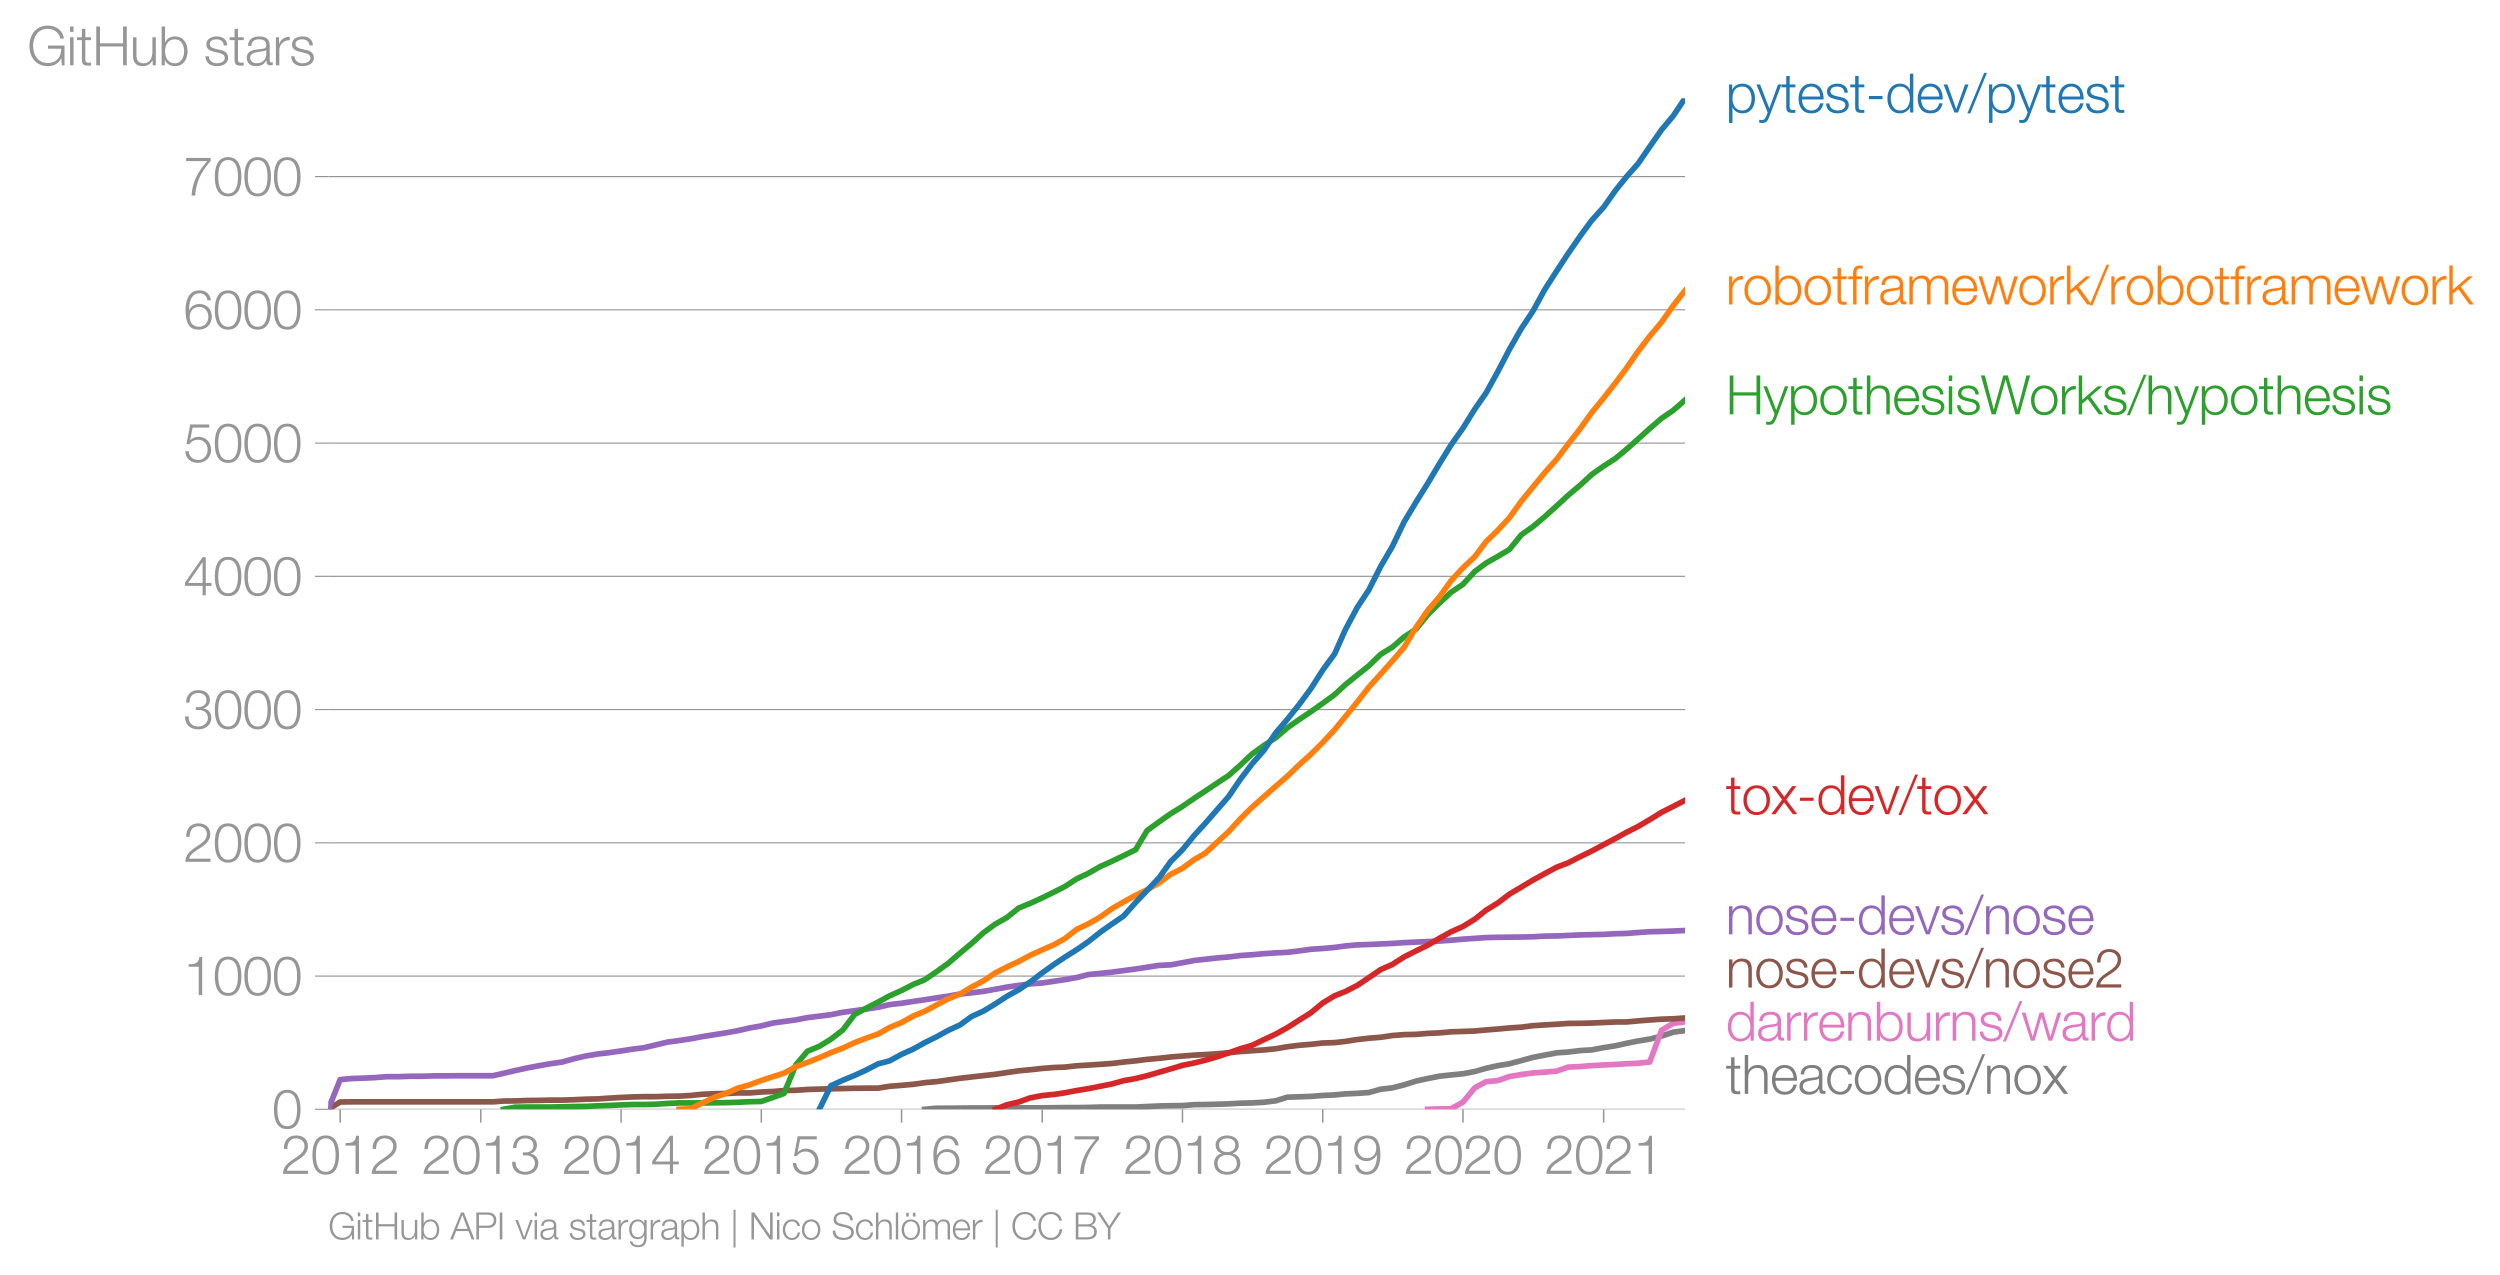 <svg height="447.332" viewBox="0 0 658.001 335.499" width="877.334" xmlns="http://www.w3.org/2000/svg" xmlns:xlink="http://www.w3.org/1999/xlink"><defs><style>*{stroke-linecap:butt;stroke-linejoin:round}</style></defs><g id="figure_1"><path d="M0 335.5h658V0H0z" style="fill:none" id="patch_1"/><g id="axes_1"><path d="M86.396 291.972h357.12V25.86H86.396z" style="fill:none" id="patch_2"/><g id="matplotlib.axis_1"><g id="xtick_1"><g id="line2d_1"><defs><path d="M0 0v3.5" id="mc5103fdbf2" style="stroke:#969696;stroke-width:.4"/></defs><use style="fill:#969696;stroke:#969696;stroke-width:.4" x="89.532" xlink:href="#mc5103fdbf2" y="291.972"/></g><g style="fill:#969696" transform="matrix(.14 0 0 -.14 73.965 308.969)" id="text_1"><defs><path d="M3181 371H691c109 602 909 999 1344 1293 583 378 1127 845 1127 1594 0 832-608 1260-1389 1260-973 0-1453-665-1434-1587h403c-12 659 276 1248 1012 1248 544 0 1004-333 1004-915 0-358-128-595-371-845C1626 1658 262 1331 230 0h2951v371z" id="HelveticaNeue-Light-32" transform="scale(.016)"/><path d="M1779 4179c1024 0 1159-1190 1159-1965 0-780-135-1971-1159-1971S621 1434 621 2214c0 775 134 1965 1158 1965zm0 339C474 4518 218 3258 218 2208 218 1165 474-96 1779-96c1306 0 1562 1261 1562 2310 0 1044-256 2304-1562 2304z" id="HelveticaNeue-Light-30" transform="scale(.016)"/><path d="M621 3328h1184V0h403v4480h-326c-122-826-557-838-1261-864v-288z" id="HelveticaNeue-Light-31" transform="scale(.016)"/></defs><use xlink:href="#HelveticaNeue-Light-32"/><use x="55.6" xlink:href="#HelveticaNeue-Light-30"/><use x="111.2" xlink:href="#HelveticaNeue-Light-31"/><use x="166.8" xlink:href="#HelveticaNeue-Light-32"/></g></g><g id="xtick_2"><use style="fill:#969696;stroke:#969696;stroke-width:.4" x="126.548" xlink:href="#mc5103fdbf2" y="291.972" id="line2d_2"/><g style="fill:#969696" transform="matrix(.14 0 0 -.14 110.982 308.969)" id="text_2"><defs><path d="M211 1427C147 467 813-96 1741-96c825 0 1542 486 1542 1363 0 589-339 1011-921 1107v13c480 115 755 506 755 992 0 794-685 1139-1389 1139-870 0-1408-627-1414-1472h403c-13 666 345 1133 1017 1133 538 0 980-256 980-845 0-563-493-819-909-812h-339v-340h339c595 0 1075-313 1075-947 0-640-557-992-1146-992-723 0-1145 474-1120 1184H211z" id="HelveticaNeue-Light-33" transform="scale(.016)"/></defs><use xlink:href="#HelveticaNeue-Light-32"/><use x="55.6" xlink:href="#HelveticaNeue-Light-30"/><use x="111.2" xlink:href="#HelveticaNeue-Light-31"/><use x="166.8" xlink:href="#HelveticaNeue-Light-33"/></g></g><g id="xtick_3"><use style="fill:#969696;stroke:#969696;stroke-width:.4" x="163.464" xlink:href="#mc5103fdbf2" y="291.972" id="line2d_3"/><g style="fill:#969696" transform="matrix(.14 0 0 -.14 147.898 308.969)" id="text_3"><defs><path d="M192 1114h2067V0h371v1114h672v339h-672v3027h-364L192 1504v-390zm365 339 1689 2438h13V1453H557z" id="HelveticaNeue-Light-34" transform="scale(.016)"/></defs><use xlink:href="#HelveticaNeue-Light-32"/><use x="55.6" xlink:href="#HelveticaNeue-Light-30"/><use x="111.2" xlink:href="#HelveticaNeue-Light-31"/><use x="166.8" xlink:href="#HelveticaNeue-Light-34"/></g></g><g id="xtick_4"><use style="fill:#969696;stroke:#969696;stroke-width:.4" x="200.379" xlink:href="#mc5103fdbf2" y="291.972" id="line2d_4"/><g style="fill:#969696" transform="matrix(.14 0 0 -.14 184.813 308.969)" id="text_4"><defs><path d="M230 1280C250 429 870-96 1702-96c858 0 1556 640 1556 1517 0 902-583 1549-1504 1549-346 0-724-154-948-416l-12 12 288 1485h1958v371H800L365 2099h345c218 339 602 531 999 531 665 0 1145-505 1145-1164 0-653-428-1223-1120-1223-614 0-1081 416-1100 1037H230z" id="HelveticaNeue-Light-35" transform="scale(.016)"/></defs><use xlink:href="#HelveticaNeue-Light-32"/><use x="55.6" xlink:href="#HelveticaNeue-Light-30"/><use x="111.2" xlink:href="#HelveticaNeue-Light-31"/><use x="166.8" xlink:href="#HelveticaNeue-Light-35"/></g></g><g id="xtick_5"><use style="fill:#969696;stroke:#969696;stroke-width:.4" x="237.295" xlink:href="#mc5103fdbf2" y="291.972" id="line2d_5"/><g style="fill:#969696" transform="matrix(.14 0 0 -.14 221.729 308.969)" id="text_5"><defs><path d="M1856 2579c685 0 1082-531 1082-1184 0-621-436-1152-1076-1152-780 0-1120 519-1120 1152 0 659 410 1184 1114 1184zm1376 768c-96 781-589 1171-1376 1171-1466 0-1600-1702-1600-2233C256 538 736-96 1824-96c883 0 1517 646 1517 1517 0 877-583 1497-1479 1497-505 0-979-300-1190-742h-13c0 813 192 2003 1235 2003 519 0 864-339 935-832h403z" id="HelveticaNeue-Light-36" transform="scale(.016)"/></defs><use xlink:href="#HelveticaNeue-Light-32"/><use x="55.6" xlink:href="#HelveticaNeue-Light-30"/><use x="111.2" xlink:href="#HelveticaNeue-Light-31"/><use x="166.8" xlink:href="#HelveticaNeue-Light-36"/></g></g><g id="xtick_6"><use style="fill:#969696;stroke:#969696;stroke-width:.4" x="274.312" xlink:href="#mc5103fdbf2" y="291.972" id="line2d_6"/><g style="fill:#969696" transform="matrix(.14 0 0 -.14 258.745 308.969)" id="text_6"><defs><path d="M326 4051h2477C1562 2637 1069 1517 960 0h435c103 2086 1255 3469 1811 4051v371H326v-371z" id="HelveticaNeue-Light-37" transform="scale(.016)"/></defs><use xlink:href="#HelveticaNeue-Light-32"/><use x="55.6" xlink:href="#HelveticaNeue-Light-30"/><use x="111.2" xlink:href="#HelveticaNeue-Light-31"/><use x="166.8" xlink:href="#HelveticaNeue-Light-37"/></g></g><g id="xtick_7"><use style="fill:#969696;stroke:#969696;stroke-width:.4" x="311.227" xlink:href="#mc5103fdbf2" y="291.972" id="line2d_7"/><g style="fill:#969696" transform="matrix(.14 0 0 -.14 295.66 308.969)" id="text_7"><defs><path d="M1779 243c-627 0-1139 339-1139 1011 0 660 525 986 1139 973 602 13 1139-326 1139-973 0-684-512-1011-1139-1011zm1357 3155c0 768-698 1120-1363 1120-659 0-1357-352-1357-1120 0-492 262-844 730-985v-13c-551-102-896-563-909-1146C237 352 941-96 1779-96c839 0 1543 448 1543 1350 0 602-340 1031-916 1146v13c455 134 730 499 730 985zm-1357-832c-473-12-960 231-960 832 0 512 467 781 960 781 538 0 954-269 954-781 0-576-461-844-954-832z" id="HelveticaNeue-Light-38" transform="scale(.016)"/></defs><use xlink:href="#HelveticaNeue-Light-32"/><use x="55.6" xlink:href="#HelveticaNeue-Light-30"/><use x="111.2" xlink:href="#HelveticaNeue-Light-31"/><use x="166.8" xlink:href="#HelveticaNeue-Light-38"/></g></g><g id="xtick_8"><use style="fill:#969696;stroke:#969696;stroke-width:.4" x="348.143" xlink:href="#mc5103fdbf2" y="291.972" id="line2d_8"/><g style="fill:#969696" transform="matrix(.14 0 0 -.14 332.576 308.969)" id="text_8"><defs><path d="M1702 1843c-684 0-1081 531-1081 1184 0 621 435 1152 1075 1152 781 0 1120-518 1120-1152 0-659-410-1184-1114-1184zM326 1075C422 294 915-96 1702-96c1466 0 1600 1702 1600 2234 0 1747-480 2380-1568 2380-883 0-1516-646-1516-1516 0-877 582-1498 1478-1498 506 0 979 301 1190 742h13c0-812-192-2003-1235-2003-518 0-864 339-934 832H326z" id="HelveticaNeue-Light-39" transform="scale(.016)"/></defs><use xlink:href="#HelveticaNeue-Light-32"/><use x="55.6" xlink:href="#HelveticaNeue-Light-30"/><use x="111.2" xlink:href="#HelveticaNeue-Light-31"/><use x="166.8" xlink:href="#HelveticaNeue-Light-39"/></g></g><g id="xtick_9"><use style="fill:#969696;stroke:#969696;stroke-width:.4" x="385.058" xlink:href="#mc5103fdbf2" y="291.972" id="line2d_9"/><g style="fill:#969696" transform="matrix(.14 0 0 -.14 369.492 308.969)" id="text_9"><use xlink:href="#HelveticaNeue-Light-32"/><use x="55.6" xlink:href="#HelveticaNeue-Light-30"/><use x="111.2" xlink:href="#HelveticaNeue-Light-32"/><use x="166.8" xlink:href="#HelveticaNeue-Light-30"/></g></g><g id="xtick_10"><use style="fill:#969696;stroke:#969696;stroke-width:.4" x="422.075" xlink:href="#mc5103fdbf2" y="291.972" id="line2d_10"/><g style="fill:#969696" transform="matrix(.14 0 0 -.14 406.509 308.969)" id="text_10"><use xlink:href="#HelveticaNeue-Light-32"/><use x="55.6" xlink:href="#HelveticaNeue-Light-30"/><use x="111.2" xlink:href="#HelveticaNeue-Light-32"/><use x="166.8" xlink:href="#HelveticaNeue-Light-31"/></g></g></g><g id="matplotlib.axis_2"><g id="ytick_1"><path clip-path="url(#p01dec67196)" d="M86.396 291.972h357.12" style="fill:none;stroke:#969696;stroke-linecap:square;stroke-width:.3" id="line2d_11"/><g id="line2d_12"><defs><path d="M0 0h-3.5" id="m0c3a4df1eb" style="stroke:#969696;stroke-width:.3"/></defs><use style="fill:#969696;stroke:#969696;stroke-width:.3" x="86.396" xlink:href="#m0c3a4df1eb" y="291.972"/></g><use xlink:href="#HelveticaNeue-Light-30" style="fill:#969696" transform="matrix(.14 0 0 -.14 71.613 296.97)" id="text_11"/></g><g id="ytick_2"><path clip-path="url(#p01dec67196)" d="M86.396 256.902h357.12" style="fill:none;stroke:#969696;stroke-linecap:square;stroke-width:.3" id="line2d_13"/><use style="fill:#969696;stroke:#969696;stroke-width:.3" x="86.396" xlink:href="#m0c3a4df1eb" y="256.902" id="line2d_14"/><g style="fill:#969696" transform="matrix(.14 0 0 -.14 48.264 261.9)" id="text_12"><use xlink:href="#HelveticaNeue-Light-31"/><use x="55.6" xlink:href="#HelveticaNeue-Light-30"/><use x="111.2" xlink:href="#HelveticaNeue-Light-30"/><use x="166.8" xlink:href="#HelveticaNeue-Light-30"/></g></g><g id="ytick_3"><path clip-path="url(#p01dec67196)" d="M86.396 221.832h357.12" style="fill:none;stroke:#969696;stroke-linecap:square;stroke-width:.3" id="line2d_15"/><use style="fill:#969696;stroke:#969696;stroke-width:.3" x="86.396" xlink:href="#m0c3a4df1eb" y="221.832" id="line2d_16"/><g style="fill:#969696" transform="matrix(.14 0 0 -.14 48.264 226.83)" id="text_13"><use xlink:href="#HelveticaNeue-Light-32"/><use x="55.6" xlink:href="#HelveticaNeue-Light-30"/><use x="111.2" xlink:href="#HelveticaNeue-Light-30"/><use x="166.8" xlink:href="#HelveticaNeue-Light-30"/></g></g><g id="ytick_4"><path clip-path="url(#p01dec67196)" d="M86.396 186.762h357.12" style="fill:none;stroke:#969696;stroke-linecap:square;stroke-width:.3" id="line2d_17"/><use style="fill:#969696;stroke:#969696;stroke-width:.3" x="86.396" xlink:href="#m0c3a4df1eb" y="186.762" id="line2d_18"/><g style="fill:#969696" transform="matrix(.14 0 0 -.14 48.264 191.76)" id="text_14"><use xlink:href="#HelveticaNeue-Light-33"/><use x="55.6" xlink:href="#HelveticaNeue-Light-30"/><use x="111.2" xlink:href="#HelveticaNeue-Light-30"/><use x="166.8" xlink:href="#HelveticaNeue-Light-30"/></g></g><g id="ytick_5"><path clip-path="url(#p01dec67196)" d="M86.396 151.692h357.12" style="fill:none;stroke:#969696;stroke-linecap:square;stroke-width:.3" id="line2d_19"/><use style="fill:#969696;stroke:#969696;stroke-width:.3" x="86.396" xlink:href="#m0c3a4df1eb" y="151.692" id="line2d_20"/><g style="fill:#969696" transform="matrix(.14 0 0 -.14 48.264 156.69)" id="text_15"><use xlink:href="#HelveticaNeue-Light-34"/><use x="55.6" xlink:href="#HelveticaNeue-Light-30"/><use x="111.2" xlink:href="#HelveticaNeue-Light-30"/><use x="166.8" xlink:href="#HelveticaNeue-Light-30"/></g></g><g id="ytick_6"><path clip-path="url(#p01dec67196)" d="M86.396 116.621h357.12" style="fill:none;stroke:#969696;stroke-linecap:square;stroke-width:.3" id="line2d_21"/><use style="fill:#969696;stroke:#969696;stroke-width:.3" x="86.396" xlink:href="#m0c3a4df1eb" y="116.621" id="line2d_22"/><g style="fill:#969696" transform="matrix(.14 0 0 -.14 48.264 121.62)" id="text_16"><use xlink:href="#HelveticaNeue-Light-35"/><use x="55.6" xlink:href="#HelveticaNeue-Light-30"/><use x="111.2" xlink:href="#HelveticaNeue-Light-30"/><use x="166.8" xlink:href="#HelveticaNeue-Light-30"/></g></g><g id="ytick_7"><path clip-path="url(#p01dec67196)" d="M86.396 81.551h357.12" style="fill:none;stroke:#969696;stroke-linecap:square;stroke-width:.3" id="line2d_23"/><use style="fill:#969696;stroke:#969696;stroke-width:.3" x="86.396" xlink:href="#m0c3a4df1eb" y="81.551" id="line2d_24"/><g style="fill:#969696" transform="matrix(.14 0 0 -.14 48.264 86.55)" id="text_17"><use xlink:href="#HelveticaNeue-Light-36"/><use x="55.6" xlink:href="#HelveticaNeue-Light-30"/><use x="111.2" xlink:href="#HelveticaNeue-Light-30"/><use x="166.8" xlink:href="#HelveticaNeue-Light-30"/></g></g><g id="ytick_8"><path clip-path="url(#p01dec67196)" d="M86.396 46.481h357.12" style="fill:none;stroke:#969696;stroke-linecap:square;stroke-width:.3" id="line2d_25"/><use style="fill:#969696;stroke:#969696;stroke-width:.3" x="86.396" xlink:href="#m0c3a4df1eb" y="46.481" id="line2d_26"/><g style="fill:#969696" transform="matrix(.14 0 0 -.14 48.264 51.48)" id="text_18"><use xlink:href="#HelveticaNeue-Light-37"/><use x="55.6" xlink:href="#HelveticaNeue-Light-30"/><use x="111.2" xlink:href="#HelveticaNeue-Light-30"/><use x="166.8" xlink:href="#HelveticaNeue-Light-30"/></g></g><g style="fill:#969696" transform="matrix(.14 0 0 -.14 7.2 17.197)" id="text_19"><defs><path d="M4365 2323H2426v-371h1555c19-966-570-1677-1581-1677-1210 0-1722 1011-1722 2010 0 998 512 2009 1722 2009 870 0 1414-620 1472-1145h435c-166 998-947 1517-1907 1517-1440 0-2157-1133-2157-2381S960-96 2400-96c659 0 1274 275 1581 928h13l57-832h314v2323z" id="HelveticaNeue-Light-47" transform="scale(.016)"/><path d="M390 0h404v3302H390V0zm0 3923h404v647H390v-647z" id="HelveticaNeue-Light-69" transform="scale(.016)"/><path d="M1024 4294H621v-992H45v-339h576V704c-7-563 179-742 717-742 121 0 236 12 358 12v346c-115-13-230-19-346-19-288 19-326 173-326 435v2227h672v339h-672v992z" id="HelveticaNeue-Light-74" transform="scale(.016)"/><path d="M461 0h435v2214h2714V0h435v4570h-435V2586H896v1984H461V0z" id="HelveticaNeue-Light-48" transform="scale(.016)"/><path d="M3059 3302h-403V1568c0-672-301-1325-992-1325-640 0-864 314-883 909v2150H378V1158C378 390 704-96 1536-96c493 0 928 250 1139 691h13V0h371v3302z" id="HelveticaNeue-Light-75" transform="scale(.016)"/><path d="M3027 1651c0-685-313-1408-1081-1408-858 0-1159 723-1159 1408s301 1408 1159 1408c768 0 1081-723 1081-1408zM384 0h371v627h13C954 179 1414-96 1946-96c1004 0 1484 813 1484 1747 0 935-480 1747-1484 1747-493 0-973-249-1146-723h-13v1895H384V0z" id="HelveticaNeue-Light-62" transform="scale(.016)"/><path d="M2765 2336c-26 717-551 1062-1210 1062-582 0-1241-256-1241-928 0-563 396-742 921-883l519-115c364-90 723-218 723-602 0-460-525-627-903-627-537 0-940 282-972 826H198C262 262 787-96 1555-96c615 0 1325 275 1325 992 0 576-480 845-941 915l-537 122c-276 70-685 198-685 557 0 428 422 569 781 569 460 0 844-224 864-723h403z" id="HelveticaNeue-Light-73" transform="scale(.016)"/><path d="M2496 1280c6-646-538-1037-1152-1037-378 0-736 250-736 653 0 646 851 640 1536 762 109 19 288 51 339 147h13v-525zM749 2291c13 538 384 768 883 768 474 0 864-134 864-678 0-365-186-410-518-448-871-103-1773-135-1773-1063 0-665 499-966 1107-966 634 0 922 243 1203 672h13c0-346 64-576 474-576 108 0 172 6 262 26v339c-32-13-83-26-128-26-160 0-237 90-237 243v1754c0 883-633 1062-1216 1062-755 0-1299-332-1337-1107h403z" id="HelveticaNeue-Light-61" transform="scale(.016)"/><path d="M384 0h403v1760c0 685 499 1222 1229 1184v403c-595 26-1043-288-1248-819h-13v774H384V0z" id="HelveticaNeue-Light-72" transform="scale(.016)"/></defs><use xlink:href="#HelveticaNeue-Light-47"/><use x="74.1" xlink:href="#HelveticaNeue-Light-69"/><use x="92.6" xlink:href="#HelveticaNeue-Light-74"/><use x="122.2" xlink:href="#HelveticaNeue-Light-48"/><use x="192.6" xlink:href="#HelveticaNeue-Light-75"/><use x="246.3" xlink:href="#HelveticaNeue-Light-62"/><use x="303.7" xlink:href="#HelveticaNeue-Light-20"/><use x="331.5" xlink:href="#HelveticaNeue-Light-73"/><use x="379.6" xlink:href="#HelveticaNeue-Light-74"/><use x="409.2" xlink:href="#HelveticaNeue-Light-61"/><use x="461.1" xlink:href="#HelveticaNeue-Light-72"/><use x="492.6" xlink:href="#HelveticaNeue-Light-73"/></g></g><path clip-path="url(#p01dec67196)" d="m243.363 291.972 3.135-.28h3.035l3.135-.036 3.034-.035h3.135l3.136-.035H274.312l3.135-.035 2.832-.035h3.135l3.034-.035 3.135-.105h9.305l3.034-.14 3.136-.14 3.034-.07 3.135-.036 3.135-.245 2.832-.036 3.136-.07 3.034-.105 3.135-.175 3.034-.07 3.135-.176 3.136-.386 3.034-.946 3.135-.106 3.034-.105 3.136-.245 3.135-.14 2.832-.281 3.135-.14 3.034-.21 3.136-.878 3.034-.35 3.135-.807 3.135-.982 3.034-.666 3.136-.631 3.034-.316 3.135-.316 3.135-.596 2.934-.842 3.135-.701 3.034-.491 3.135-.842 3.034-.841 3.136-.597 3.135-.596 3.034-.21 3.135-.386 3.035-.175 3.135-.596 3.135-.491 2.832-.632 3.135-.631 3.035-.491 3.135-.807 3.034-1.017 3.135-.42" style="fill:none;stroke:#7f7f7f;stroke-linecap:square;stroke-width:1.5" id="line2d_27"/><path clip-path="url(#p01dec67196)" d="m375.753 291.972 3.136-.105 3.034-.035 3.135-1.754 3.135-3.787 2.934-1.579 3.135-.315 3.034-1.052 3.135-.526 3.034-.421 3.136-.21 3.135-.281 3.034-1.052 3.135-.14 3.035-.246 3.135-.175 3.135-.14 2.832-.176 3.135-.14 3.035-.316 3.135-8.382 3.034-1.788 3.135-.421" style="fill:none;stroke:#e377c2;stroke-linecap:square;stroke-width:1.5" id="line2d_28"/><path clip-path="url(#p01dec67196)" d="m86.396 291.972 3.136-1.929 3.135-.035H129.684l2.831-.21 3.136-.035 3.034-.106 3.135-.035 3.034-.07h3.136l3.135-.105 3.034-.14 3.135-.07 3.034-.21 3.136-.176 3.135-.14 2.832-.07h3.135l3.034-.106 3.136-.035 3.034-.175 3.135-.316 3.135-.14 3.035-.07 3.135-.14h3.034l3.135-.246 3.136-.14 2.831-.246 3.136-.07 3.034-.21 3.135-.106 3.034-.07 3.136-.07 3.135-.07 3.034-.035h3.135l3.035-.491 3.135-.246 3.135-.28 2.933-.421 3.135-.28 3.035-.421 3.135-.456 3.034-.351 3.135-.35 3.136-.351 3.034-.456 3.135-.456 3.034-.28 3.136-.352 3.135-.245 2.832-.105 3.135-.351 3.034-.175 3.135-.21 3.035-.211 3.135-.386 3.135-.316 3.034-.385 3.136-.28 3.034-.352 3.135-.245 3.135-.246 2.832-.14 3.136-.21 3.034-.28 3.135-.316 3.034-.21 3.135-.211 3.136-.316 3.034-.526 3.135-.386 3.034-.245 3.136-.35 3.135-.106 2.832-.316 3.135-.49 3.034-.351 3.136-.246 3.034-.456 3.135-.245 3.135-.07 3.034-.246 3.136-.14 3.034-.28 3.135-.106 3.135-.105 2.934-.28 3.135-.246 3.034-.28 3.135-.211 3.034-.386 3.136-.21 3.135-.176 3.034-.21 3.135-.035 3.035-.07 3.135-.14 3.135-.141h2.832l3.135-.28 3.035-.246 3.135-.21 3.034-.106 3.135-.21" style="fill:none;stroke:#8c564b;stroke-linecap:square;stroke-width:1.5" id="line2d_29"/><g style="fill:#1f77b4" transform="matrix(.14 0 0 -.14 454.23 29.627)" id="text_20"><defs><path d="M3027 1651c0-685-313-1408-1081-1408-858 0-1159 723-1159 1408 0 749 269 1408 1159 1408 768 0 1081-723 1081-1408zM384-1222h403V627h13C973 154 1453-96 1946-96c1004 0 1484 813 1484 1747 0 935-480 1747-1484 1747-532 0-992-275-1178-723h-13v627H384v-4524z" id="HelveticaNeue-Light-70" transform="scale(.016)"/><path d="m1331 13-141-378c-134-307-217-518-576-518-89 0-179 13-275 32v-339c64-26 147-26 307-32 506 0 640 160 871 716l1433 3808h-403L1530 486 442 3302H13L1331 13z" id="HelveticaNeue-Light-79" transform="scale(.016)"/><path d="M3162 1542c32 928-391 1856-1453 1856-1050 0-1491-876-1491-1747C218 710 659-96 1709-96c832 0 1267 435 1440 1184h-403c-128-499-448-845-1037-845-775 0-1082 711-1088 1299h2541zM621 1882c64 601 429 1177 1088 1177 653 0 1030-569 1049-1177H621z" id="HelveticaNeue-Light-65" transform="scale(.016)"/><path d="M1984 1574v372H384v-372h1600z" id="HelveticaNeue-Light-2d" transform="scale(.016)"/><path d="M646 1651c0 685 314 1408 1082 1408 858 0 1158-723 1158-1408S2586 243 1728 243C960 243 646 966 646 1651zm2644 2919h-404V2675h-12c-173 474-653 723-1146 723-1005 0-1485-812-1485-1747C243 717 723-96 1728-96c480 0 1005 294 1178 723h12V0h372v4570z" id="HelveticaNeue-Light-64" transform="scale(.016)"/><path d="M1286 0h429l1235 3302h-416L1510 403h-12L461 3302H13L1286 0z" id="HelveticaNeue-Light-76" transform="scale(.016)"/><path d="m262-96 1952 4762h-326L-83-96h345z" id="HelveticaNeue-Light-2f" transform="scale(.016)"/></defs><use xlink:href="#HelveticaNeue-Light-70"/><use x="57.4" xlink:href="#HelveticaNeue-Light-79"/><use x="103.7" xlink:href="#HelveticaNeue-Light-74"/><use x="133.3" xlink:href="#HelveticaNeue-Light-65"/><use x="185.2" xlink:href="#HelveticaNeue-Light-73"/><use x="233.3" xlink:href="#HelveticaNeue-Light-74"/><use x="262.9" xlink:href="#HelveticaNeue-Light-2d"/><use x="299.9" xlink:href="#HelveticaNeue-Light-64"/><use x="357.3" xlink:href="#HelveticaNeue-Light-65"/><use x="409.2" xlink:href="#HelveticaNeue-Light-76"/><use x="455.5" xlink:href="#HelveticaNeue-Light-2f"/><use x="488.8" xlink:href="#HelveticaNeue-Light-70"/><use x="546.2" xlink:href="#HelveticaNeue-Light-79"/><use x="592.5" xlink:href="#HelveticaNeue-Light-74"/><use x="622.1" xlink:href="#HelveticaNeue-Light-65"/><use x="674" xlink:href="#HelveticaNeue-Light-73"/><use x="722.1" xlink:href="#HelveticaNeue-Light-74"/></g><g style="fill:#ff7f0e" transform="matrix(.14 0 0 -.14 454.23 80.128)" id="text_21"><defs><path d="M1779 3398c-1011 0-1561-800-1561-1747S768-96 1779-96s1562 800 1562 1747-551 1747-1562 1747zm0-339c775 0 1159-704 1159-1408S2554 243 1779 243c-774 0-1158 704-1158 1408s384 1408 1158 1408z" id="HelveticaNeue-Light-6f" transform="scale(.016)"/><path d="M1658 3302h-653v288c6 359-7 640 441 640 96 0 186-12 295-32v346c-128 19-224 26-339 26-647 0-807-397-800-967v-301H38v-339h564V0h403v2963h653v339z" id="HelveticaNeue-Light-66" transform="scale(.016)"/><path d="M384 0h403v1843c7 691 288 1216 986 1216 512 0 697-371 691-819V0h403v1869c0 614 199 1190 896 1190 576 0 781-294 781-838V0h403v2240c0 781-371 1158-1094 1158-435 0-851-211-1050-646-121 435-512 646-947 646-525 0-870-256-1082-652h-19v556H384V0z" id="HelveticaNeue-Light-6d" transform="scale(.016)"/><path d="M1114 0h441l807 2778h12L3187 0h442l1062 3302h-429L3418 474h-13l-807 2828h-454L1338 474h-13L480 3302H51L1114 0z" id="HelveticaNeue-Light-77" transform="scale(.016)"/><path d="M384 0h403v1254l653 544L2746 0h505L1747 2080l1408 1222h-537L787 1702v2868H384V0z" id="HelveticaNeue-Light-6b" transform="scale(.016)"/></defs><use xlink:href="#HelveticaNeue-Light-72"/><use x="31.5" xlink:href="#HelveticaNeue-Light-6f"/><use x="87.1" xlink:href="#HelveticaNeue-Light-62"/><use x="144.5" xlink:href="#HelveticaNeue-Light-6f"/><use x="200.1" xlink:href="#HelveticaNeue-Light-74"/><use x="229.7" xlink:href="#HelveticaNeue-Light-66"/><use x="255.6" xlink:href="#HelveticaNeue-Light-72"/><use x="287.1" xlink:href="#HelveticaNeue-Light-61"/><use x="339" xlink:href="#HelveticaNeue-Light-6d"/><use x="422.3" xlink:href="#HelveticaNeue-Light-65"/><use x="474.2" xlink:href="#HelveticaNeue-Light-77"/><use x="548.3" xlink:href="#HelveticaNeue-Light-6f"/><use x="603.9" xlink:href="#HelveticaNeue-Light-72"/><use x="635.4" xlink:href="#HelveticaNeue-Light-6b"/><use x="685.4" xlink:href="#HelveticaNeue-Light-2f"/><use x="718.7" xlink:href="#HelveticaNeue-Light-72"/><use x="750.2" xlink:href="#HelveticaNeue-Light-6f"/><use x="805.8" xlink:href="#HelveticaNeue-Light-62"/><use x="863.2" xlink:href="#HelveticaNeue-Light-6f"/><use x="918.8" xlink:href="#HelveticaNeue-Light-74"/><use x="948.4" xlink:href="#HelveticaNeue-Light-66"/><use x="974.3" xlink:href="#HelveticaNeue-Light-72"/><use x="1005.8" xlink:href="#HelveticaNeue-Light-61"/><use x="1057.7" xlink:href="#HelveticaNeue-Light-6d"/><use x="1141" xlink:href="#HelveticaNeue-Light-65"/><use x="1192.9" xlink:href="#HelveticaNeue-Light-77"/><use x="1267" xlink:href="#HelveticaNeue-Light-6f"/><use x="1322.6" xlink:href="#HelveticaNeue-Light-72"/><use x="1354.1" xlink:href="#HelveticaNeue-Light-6b"/></g><g style="fill:#2ca02c" transform="matrix(.14 0 0 -.14 454.23 109.06)" id="text_22"><defs><path d="M378 0h403v1926c13 647 397 1133 1037 1133 652 0 838-429 838-998V0h403v2125c0 787-281 1273-1209 1273-468 0-909-268-1056-665h-13v1837H378V0z" id="HelveticaNeue-Light-68" transform="scale(.016)"/><path d="M1267 0h474l1152 4090h13L4064 0h461l1261 4570h-436L4307 570h-13L3174 4570h-544L1517 570h-13L467 4570H0L1267 0z" id="HelveticaNeue-Light-57" transform="scale(.016)"/></defs><use xlink:href="#HelveticaNeue-Light-48"/><use x="70.4" xlink:href="#HelveticaNeue-Light-79"/><use x="116.7" xlink:href="#HelveticaNeue-Light-70"/><use x="174.1" xlink:href="#HelveticaNeue-Light-6f"/><use x="229.7" xlink:href="#HelveticaNeue-Light-74"/><use x="259.3" xlink:href="#HelveticaNeue-Light-68"/><use x="313" xlink:href="#HelveticaNeue-Light-65"/><use x="364.9" xlink:href="#HelveticaNeue-Light-73"/><use x="413" xlink:href="#HelveticaNeue-Light-69"/><use x="431.5" xlink:href="#HelveticaNeue-Light-73"/><use x="479.6" xlink:href="#HelveticaNeue-Light-57"/><use x="570.3" xlink:href="#HelveticaNeue-Light-6f"/><use x="625.9" xlink:href="#HelveticaNeue-Light-72"/><use x="657.4" xlink:href="#HelveticaNeue-Light-6b"/><use x="707.4" xlink:href="#HelveticaNeue-Light-73"/><use x="755.5" xlink:href="#HelveticaNeue-Light-2f"/><use x="788.8" xlink:href="#HelveticaNeue-Light-68"/><use x="842.5" xlink:href="#HelveticaNeue-Light-79"/><use x="888.8" xlink:href="#HelveticaNeue-Light-70"/><use x="946.2" xlink:href="#HelveticaNeue-Light-6f"/><use x="1001.8" xlink:href="#HelveticaNeue-Light-74"/><use x="1031.4" xlink:href="#HelveticaNeue-Light-68"/><use x="1085.1" xlink:href="#HelveticaNeue-Light-65"/><use x="1137" xlink:href="#HelveticaNeue-Light-73"/><use x="1185.1" xlink:href="#HelveticaNeue-Light-69"/><use x="1203.6" xlink:href="#HelveticaNeue-Light-73"/></g><g style="fill:#d62728" transform="matrix(.14 0 0 -.14 454.23 214.306)" id="text_23"><defs><path d="M6 0h500l1017 1389L2560 0h512L1786 1722l1190 1580h-506l-921-1254-941 1254H102l1184-1587L6 0z" id="HelveticaNeue-Light-78" transform="scale(.016)"/></defs><use xlink:href="#HelveticaNeue-Light-74"/><use x="29.6" xlink:href="#HelveticaNeue-Light-6f"/><use x="85.2" xlink:href="#HelveticaNeue-Light-78"/><use x="133.3" xlink:href="#HelveticaNeue-Light-2d"/><use x="170.3" xlink:href="#HelveticaNeue-Light-64"/><use x="227.7" xlink:href="#HelveticaNeue-Light-65"/><use x="279.6" xlink:href="#HelveticaNeue-Light-76"/><use x="325.9" xlink:href="#HelveticaNeue-Light-2f"/><use x="359.2" xlink:href="#HelveticaNeue-Light-74"/><use x="388.8" xlink:href="#HelveticaNeue-Light-6f"/><use x="444.4" xlink:href="#HelveticaNeue-Light-78"/></g><g style="fill:#9467bd" transform="matrix(.14 0 0 -.14 454.23 245.911)" id="text_24"><defs><path d="M378 0h403v1926c13 647 397 1133 1037 1133 652 0 838-429 838-998V0h403v2125c0 787-281 1273-1209 1273-468 0-909-268-1056-665h-13v569H378V0z" id="HelveticaNeue-Light-6e" transform="scale(.016)"/></defs><use xlink:href="#HelveticaNeue-Light-6e"/><use x="53.7" xlink:href="#HelveticaNeue-Light-6f"/><use x="109.3" xlink:href="#HelveticaNeue-Light-73"/><use x="157.4" xlink:href="#HelveticaNeue-Light-65"/><use x="209.3" xlink:href="#HelveticaNeue-Light-2d"/><use x="246.3" xlink:href="#HelveticaNeue-Light-64"/><use x="303.7" xlink:href="#HelveticaNeue-Light-65"/><use x="355.6" xlink:href="#HelveticaNeue-Light-76"/><use x="401.9" xlink:href="#HelveticaNeue-Light-73"/><use x="450" xlink:href="#HelveticaNeue-Light-2f"/><use x="483.3" xlink:href="#HelveticaNeue-Light-6e"/><use x="537" xlink:href="#HelveticaNeue-Light-6f"/><use x="592.6" xlink:href="#HelveticaNeue-Light-73"/><use x="640.7" xlink:href="#HelveticaNeue-Light-65"/></g><g style="fill:#8c564b" transform="matrix(.14 0 0 -.14 454.23 259.911)" id="text_25"><use xlink:href="#HelveticaNeue-Light-6e"/><use x="53.7" xlink:href="#HelveticaNeue-Light-6f"/><use x="109.3" xlink:href="#HelveticaNeue-Light-73"/><use x="157.4" xlink:href="#HelveticaNeue-Light-65"/><use x="209.3" xlink:href="#HelveticaNeue-Light-2d"/><use x="246.3" xlink:href="#HelveticaNeue-Light-64"/><use x="303.7" xlink:href="#HelveticaNeue-Light-65"/><use x="355.6" xlink:href="#HelveticaNeue-Light-76"/><use x="401.9" xlink:href="#HelveticaNeue-Light-73"/><use x="450" xlink:href="#HelveticaNeue-Light-2f"/><use x="483.3" xlink:href="#HelveticaNeue-Light-6e"/><use x="537" xlink:href="#HelveticaNeue-Light-6f"/><use x="592.6" xlink:href="#HelveticaNeue-Light-73"/><use x="640.7" xlink:href="#HelveticaNeue-Light-65"/><use x="692.6" xlink:href="#HelveticaNeue-Light-32"/></g><g style="fill:#e377c2" transform="matrix(.14 0 0 -.14 454.23 273.911)" id="text_26"><use xlink:href="#HelveticaNeue-Light-64"/><use x="57.4" xlink:href="#HelveticaNeue-Light-61"/><use x="109.3" xlink:href="#HelveticaNeue-Light-72"/><use x="140.8" xlink:href="#HelveticaNeue-Light-72"/><use x="172.3" xlink:href="#HelveticaNeue-Light-65"/><use x="224.2" xlink:href="#HelveticaNeue-Light-6e"/><use x="277.9" xlink:href="#HelveticaNeue-Light-62"/><use x="335.3" xlink:href="#HelveticaNeue-Light-75"/><use x="389" xlink:href="#HelveticaNeue-Light-72"/><use x="420.5" xlink:href="#HelveticaNeue-Light-6e"/><use x="474.2" xlink:href="#HelveticaNeue-Light-73"/><use x="522.3" xlink:href="#HelveticaNeue-Light-2f"/><use x="555.6" xlink:href="#HelveticaNeue-Light-77"/><use x="629.7" xlink:href="#HelveticaNeue-Light-61"/><use x="681.6" xlink:href="#HelveticaNeue-Light-72"/><use x="713.1" xlink:href="#HelveticaNeue-Light-64"/></g><g style="fill:#7f7f7f" transform="matrix(.14 0 0 -.14 454.23 287.911)" id="text_27"><defs><path d="M3117 2266c-90 755-634 1132-1338 1132-1011 0-1561-800-1561-1747S768-96 1779-96c736 0 1255 486 1363 1280h-403c-51-550-461-941-960-941-774 0-1158 704-1158 1408s384 1408 1158 1408c525 0 826-301 935-793h403z" id="HelveticaNeue-Light-63" transform="scale(.016)"/></defs><use xlink:href="#HelveticaNeue-Light-74"/><use x="29.6" xlink:href="#HelveticaNeue-Light-68"/><use x="83.3" xlink:href="#HelveticaNeue-Light-65"/><use x="135.2" xlink:href="#HelveticaNeue-Light-61"/><use x="187.1" xlink:href="#HelveticaNeue-Light-63"/><use x="239" xlink:href="#HelveticaNeue-Light-6f"/><use x="294.6" xlink:href="#HelveticaNeue-Light-64"/><use x="352" xlink:href="#HelveticaNeue-Light-65"/><use x="403.9" xlink:href="#HelveticaNeue-Light-73"/><use x="452" xlink:href="#HelveticaNeue-Light-2f"/><use x="485.3" xlink:href="#HelveticaNeue-Light-6e"/><use x="539" xlink:href="#HelveticaNeue-Light-6f"/><use x="594.6" xlink:href="#HelveticaNeue-Light-78"/></g><g style="fill:#969696" transform="matrix(.097 0 0 -.097 86.396 326.22)" id="text_28"><defs><path d="M-45 0h467l551 1421h2080L3610 0h467L2285 4570h-487L-45 0zm2067 4134 884-2342H1107l915 2342z" id="HelveticaNeue-Light-41" transform="scale(.016)"/><path d="M461 0h435v1958h1594c819 0 1356 480 1356 1306s-537 1306-1356 1306H461V0zm435 4198h1498c601 0 1017-307 1017-934s-416-934-1017-934H896v1868z" id="HelveticaNeue-Light-50" transform="scale(.016)"/><path d="M493 0h435v4570H493V0z" id="HelveticaNeue-Light-49" transform="scale(.016)"/><path d="M1709 378c-743 0-1088 646-1088 1312 0 684 320 1369 1088 1369 761 0 1062-723 1062-1369 0-672-365-1312-1062-1312zm1465 2924h-403v-569h-13c-160 365-569 665-1049 665-954 0-1491-755-1491-1664C218 794 653 38 1709 38c473 0 864 276 1049 679h13V269c0-807-320-1248-1062-1248-448 0-877 173-967 659H339c58-704 711-998 1370-998 1081 0 1459 601 1465 1587v3033z" id="HelveticaNeue-Light-67" transform="scale(.016)"/><path d="M544-1370h339v6400H544v-6400z" id="HelveticaNeue-Light-7c" transform="scale(.016)"/><path d="M454 0h436v3866h12L3565 0h486v4570h-435V704h-13L941 4570H454V0z" id="HelveticaNeue-Light-4e" transform="scale(.016)"/><path d="M230 1504C179 390 973-96 2054-96c1620 0 1748 992 1748 1306 0 748-538 1030-1184 1203l-1114 275c-371 90-691 269-691 698 0 678 550 908 1145 908 647 0 1223-352 1248-1049h436c6 934-788 1421-1690 1421-1286 0-1574-839-1574-1287 0-710 492-966 1030-1101l1018-249c422-103 940-307 940-826 0-665-729-928-1209-928-832 0-1511 288-1491 1229H230z" id="HelveticaNeue-Light-53" transform="scale(.016)"/><path d="M390 0h404v4570H390V0z" id="HelveticaNeue-Light-6c" transform="scale(.016)"/><path d="M1779 3398c-1011 0-1561-800-1561-1747S768-96 1779-96s1562 800 1562 1747-551 1747-1562 1747zm0-339c775 0 1159-704 1159-1408S2554 243 1779 243c-774 0-1158 704-1158 1408s384 1408 1158 1408zm787 813v646h-435v-646h435zm-1132 0v646H998v-646h436z" id="HelveticaNeue-Light-f6" transform="scale(.016)"/><path d="M4237 3187c-115 960-973 1479-1837 1479-1440 0-2157-1133-2157-2381S960-96 2400-96c1069 0 1779 717 1901 1837h-435c-84-813-621-1466-1466-1466-1210 0-1722 1011-1722 2010 0 998 512 2009 1722 2009 666 0 1248-403 1402-1107h435z" id="HelveticaNeue-Light-43" transform="scale(.016)"/><path d="M896 2195h1498c761 0 1203-301 1203-883 0-730-557-947-1203-941H896v1824zM461 0h1933c1484 0 1638 864 1638 1299 0 595-378 1037-966 1114v13c473 102 793 544 793 1024 0 851-697 1120-1465 1120H461V0zm435 4198h1498c678 0 1030-288 1030-857 0-429-333-775-1030-775H896v1632z" id="HelveticaNeue-Light-42" transform="scale(.016)"/><path d="M1734 0h436v1882l1804 2688h-518L1958 2253 454 4570H-64l1798-2688V0z" id="HelveticaNeue-Light-59" transform="scale(.016)"/></defs><use xlink:href="#HelveticaNeue-Light-47"/><use x="74.1" xlink:href="#HelveticaNeue-Light-69"/><use x="92.6" xlink:href="#HelveticaNeue-Light-74"/><use x="122.2" xlink:href="#HelveticaNeue-Light-48"/><use x="192.6" xlink:href="#HelveticaNeue-Light-75"/><use x="246.3" xlink:href="#HelveticaNeue-Light-62"/><use x="303.7" xlink:href="#HelveticaNeue-Light-20"/><use x="331.5" xlink:href="#HelveticaNeue-Light-41"/><use x="394.5" xlink:href="#HelveticaNeue-Light-50"/><use x="457.5" xlink:href="#HelveticaNeue-Light-49"/><use x="479.7" xlink:href="#HelveticaNeue-Light-20"/><use x="507.5" xlink:href="#HelveticaNeue-Light-76"/><use x="553.8" xlink:href="#HelveticaNeue-Light-69"/><use x="572.3" xlink:href="#HelveticaNeue-Light-61"/><use x="624.2" xlink:href="#HelveticaNeue-Light-20"/><use x="652" xlink:href="#HelveticaNeue-Light-73"/><use x="700.1" xlink:href="#HelveticaNeue-Light-74"/><use x="729.7" xlink:href="#HelveticaNeue-Light-61"/><use x="781.6" xlink:href="#HelveticaNeue-Light-72"/><use x="813.1" xlink:href="#HelveticaNeue-Light-67"/><use x="868.7" xlink:href="#HelveticaNeue-Light-72"/><use x="900.2" xlink:href="#HelveticaNeue-Light-61"/><use x="952.1" xlink:href="#HelveticaNeue-Light-70"/><use x="1009.5" xlink:href="#HelveticaNeue-Light-68"/><use x="1063.2" xlink:href="#HelveticaNeue-Light-20"/><use x="1091" xlink:href="#HelveticaNeue-Light-7c"/><use x="1113.2" xlink:href="#HelveticaNeue-Light-20"/><use x="1141" xlink:href="#HelveticaNeue-Light-4e"/><use x="1211.4" xlink:href="#HelveticaNeue-Light-69"/><use x="1229.9" xlink:href="#HelveticaNeue-Light-63"/><use x="1281.8" xlink:href="#HelveticaNeue-Light-6f"/><use x="1337.4" xlink:href="#HelveticaNeue-Light-20"/><use x="1365.2" xlink:href="#HelveticaNeue-Light-53"/><use x="1428.2" xlink:href="#HelveticaNeue-Light-63"/><use x="1480.1" xlink:href="#HelveticaNeue-Light-68"/><use x="1533.8" xlink:href="#HelveticaNeue-Light-6c"/><use x="1552.3" xlink:href="#HelveticaNeue-Light-f6"/><use x="1607.9" xlink:href="#HelveticaNeue-Light-6d"/><use x="1691.2" xlink:href="#HelveticaNeue-Light-65"/><use x="1743.1" xlink:href="#HelveticaNeue-Light-72"/><use x="1774.6" xlink:href="#HelveticaNeue-Light-20"/><use x="1802.4" xlink:href="#HelveticaNeue-Light-7c"/><use x="1824.6" xlink:href="#HelveticaNeue-Light-20"/><use x="1852.4" xlink:href="#HelveticaNeue-Light-43"/><use x="1922.8" xlink:href="#HelveticaNeue-Light-43"/><use x="1993.2" xlink:href="#HelveticaNeue-Light-20"/><use x="2021" xlink:href="#HelveticaNeue-Light-42"/><use x="2087.7" xlink:href="#HelveticaNeue-Light-59"/></g><path clip-path="url(#p01dec67196)" d="m86.396 291.972 3.136-7.82 3.135-.281 2.933-.105 3.135-.14 3.034-.246h3.136l3.034-.105h3.135l3.135-.106h3.034l3.136-.035h9.305l2.831-.631 3.136-.736 3.034-.667 3.135-.596 3.034-.526 3.136-.456 3.135-.877 3.034-.701 3.135-.526 3.034-.35 3.136-.457 3.135-.49 2.832-.351 3.135-.737 3.034-.736 3.136-.421 3.034-.456 3.135-.596 3.135-.491 3.035-.491 3.135-.561 3.034-.702 3.135-.56 3.136-.772 2.831-.386 3.136-.421 3.034-.596 3.135-.386 3.034-.386 3.136-.631 3.135-.42 3.034-.422 3.135-.49 3.035-.702 3.135-.35 3.135-.492 2.933-.42 3.135-.492 3.035-.456 3.135-.56 3.034-.316 3.135-.386 3.136-.561 3.034-.561 3.135-.456 3.034-.386 3.136-.245 3.135-.456 2.832-.421 3.135-.561 3.034-.772 3.135-.316 3.035-.315 3.135-.421 3.135-.42 3.034-.457 3.136-.49 3.034-.141 3.135-.561 3.135-.596 2.832-.316 3.136-.35 3.034-.246 3.135-.386 3.034-.21 3.135-.28 3.136-.211 3.034-.14 3.135-.386 3.034-.421 3.136-.21 3.135-.281 2.832-.386 3.135-.28 3.034-.106 3.136-.14 3.034-.14 3.135-.21 3.135-.141 3.034-.14 3.136-.14 3.034-.211 3.135-.28 3.135-.211 2.934-.21 3.135-.07 3.034-.036 3.135-.035 3.034-.07 3.136-.175 3.135-.035 3.034-.14 3.135-.14 3.035-.07 3.135-.071 3.135-.175 2.832-.07 3.135-.246 3.035-.21 3.135-.07 3.034-.106 3.135-.14" style="fill:none;stroke:#9467bd;stroke-linecap:square;stroke-width:1.5" id="line2d_30"/><path clip-path="url(#p01dec67196)" d="m261.973 291.972 3.034-1.192 3.135-.737 3.034-1.087 3.136-.596 3.135-.316 2.832-.42 3.135-.597 3.034-.49 3.135-.632 3.035-.596 3.135-.877 3.135-.561 3.034-.737 3.136-.912 3.034-.876 3.135-.947 3.135-.631 2.832-.702 3.136-.912 3.034-1.017 3.135-1.122 3.034-.877 3.135-1.508 3.136-1.473 3.034-1.683 3.135-1.999 3.034-1.894 3.136-2.595 3.135-1.894 2.832-1.122 3.135-1.613 3.034-2.034 3.136-2.14 3.034-1.332 3.135-2 3.135-1.577 3.034-1.473 3.136-1.859 3.034-1.683 3.135-1.403 3.135-1.93 2.934-2.349 3.135-1.929 3.034-2.314 3.135-1.859 3.034-1.824 3.136-1.718 3.135-1.683 3.034-1.158 3.135-1.613 3.035-1.473 3.135-1.683 3.135-1.649 2.832-1.578 3.135-1.578 3.035-1.788 3.135-1.93 3.034-1.542 3.135-1.614" style="fill:none;stroke:#d62728;stroke-linecap:square;stroke-width:1.5" id="line2d_31"/><path clip-path="url(#p01dec67196)" d="m132.515 291.972 3.136-.561 3.034-.035h6.169l3.136-.07 3.135-.07 3.034-.036 3.135-.14 3.034-.105 3.136-.14 3.135-.106h2.832l3.135-.07 3.034-.21 3.136-.14h6.169l3.135-.035 3.035-.036 3.135-.105 3.034-.14 3.135-.07 3.136-1.087 2.831-1.017 3.136-7.54 3.034-3.578 3.135-1.297 3.034-1.859 3.136-2.42 3.135-4.103 3.034-1.648 3.135-1.613 3.035-1.649 3.135-1.403 3.135-1.613 2.933-1.192 3.135-2.14 3.035-2.174 3.135-2.7 3.034-2.525 3.135-2.84 3.136-2.28 3.034-1.719 3.135-2.525 3.034-1.227 3.136-1.438 3.135-1.543 2.832-1.438 3.135-2.034 3.034-1.438 3.135-1.789 3.035-1.368 3.135-1.508 3.135-1.543 3.034-5.05 3.136-2.28 3.034-2.139 3.135-1.928 3.135-2.175 2.832-1.858 3.136-2.105 3.034-1.999 3.135-2.77 3.034-2.876 3.135-2.28 3.136-2.034 3.034-2.595 3.135-2.21 3.034-2.033 3.136-2.21 3.135-2.28 2.832-2.63 3.135-2.525 3.034-2.42 3.136-3.05 3.034-1.86 3.135-2.7 3.135-2.069 3.034-3.752 3.136-3.121 3.034-2.806 3.135-2.104 3.135-3.402 2.934-2.174 3.135-1.789 3.034-1.824 3.135-3.857 3.034-2.14 3.136-2.63 3.135-2.84 3.034-2.806 3.135-2.63 3.035-2.806 3.135-2.21 3.135-2.034 2.832-2.35 3.135-2.77 3.035-2.735 3.135-2.7 3.034-2.07 3.135-2.735" style="fill:none;stroke:#2ca02c;stroke-linecap:square;stroke-width:1.5" id="line2d_32"/><path clip-path="url(#p01dec67196)" d="m178.736 291.972 3.034-.14 3.135-1.543 3.135-1.473 3.035-1.017 3.135-1.403 3.034-.842 3.135-1.157 3.136-1.052 2.831-.877 3.136-1.718 3.034-1.123 3.135-1.227 3.034-1.333 3.136-1.192 3.135-1.473 3.034-1.157 3.135-1.088 3.035-1.718 3.135-1.298 3.135-1.753 2.933-1.193 3.135-1.683 3.035-1.613 3.135-1.263 3.034-1.823 3.135-1.649 3.136-2.104 3.034-1.543 3.135-1.473 3.034-1.613 3.136-1.438 3.135-1.368 2.832-1.578 3.135-2.455 3.034-1.438 3.135-1.788 3.035-2.175 3.135-1.823 3.135-1.719 3.034-1.473 3.136-1.788 3.034-2.245 3.135-1.613 3.135-2.314 2.832-1.614 3.136-2.91 3.034-2.771 3.135-3.437 3.034-3.016 3.135-2.77 3.136-2.771 3.034-2.63 3.135-3.016 3.034-2.736 3.136-3.121 3.135-3.367 2.832-3.437 3.135-3.857 3.034-3.893 3.136-3.472 3.034-3.402 3.135-3.647 3.135-5.226 3.034-4.418 3.136-3.648 3.034-4.208 3.135-3.402 3.135-2.946 2.934-3.928 3.135-3.05 3.034-3.262 3.135-4.349 3.034-3.717 3.136-3.823 3.135-3.507 3.034-3.998 3.135-4.033 3.035-4.209 3.135-3.857 3.135-3.998 2.832-3.788 3.135-4.524 3.035-3.963 3.135-3.717 3.034-4.314 3.135-3.998" style="fill:none;stroke:#ff7f0e;stroke-linecap:square;stroke-width:1.5" id="line2d_33"/><path clip-path="url(#p01dec67196)" d="m215.651 291.972 3.034-6.207 3.136-1.438 3.135-1.298 3.034-1.403 3.135-1.613 3.035-.807 3.135-1.718 3.135-1.403 2.933-1.648 3.135-1.543 3.035-1.684 3.135-1.437 3.034-2.21 3.135-1.438 3.136-1.893 3.034-2 3.135-1.718 3.034-2.07 3.136-2.384 3.135-2.244 2.832-1.894 3.135-1.964 3.034-2.104 3.135-2.49 3.035-2.14 3.135-2.139 3.135-3.542 3.034-3.191 3.136-3.297 3.034-4.243 3.135-3.157 3.135-3.822 2.832-3.086 3.136-3.613 3.034-3.472 3.135-4.594 3.034-3.998 3.135-3.577 3.136-4.63 3.034-3.541 3.135-3.928 3.034-4.103 3.136-4.91 3.135-4.279 2.832-6.382 3.135-5.857 3.034-4.594 3.136-6.208 3.034-5.19 3.135-6.523 3.135-5.226 3.034-4.84 3.136-5.26 3.034-4.91 3.135-4.418 3.135-5.05 2.934-4.209 3.135-5.681 3.034-5.822 3.135-5.47 3.034-4.56 3.136-5.716 3.135-4.875 3.034-4.63 3.135-4.523 3.035-4.139 3.135-3.472 3.135-4.419 2.832-3.542 3.135-3.542 3.035-4.419 3.135-4.488 3.034-3.613 3.135-4.664" style="fill:none;stroke:#1f77b4;stroke-linecap:square;stroke-width:1.5" id="line2d_34"/></g></g><defs><clipPath id="p01dec67196"><path d="M86.396 25.86h357.12v266.112H86.396z"/></clipPath></defs></svg>